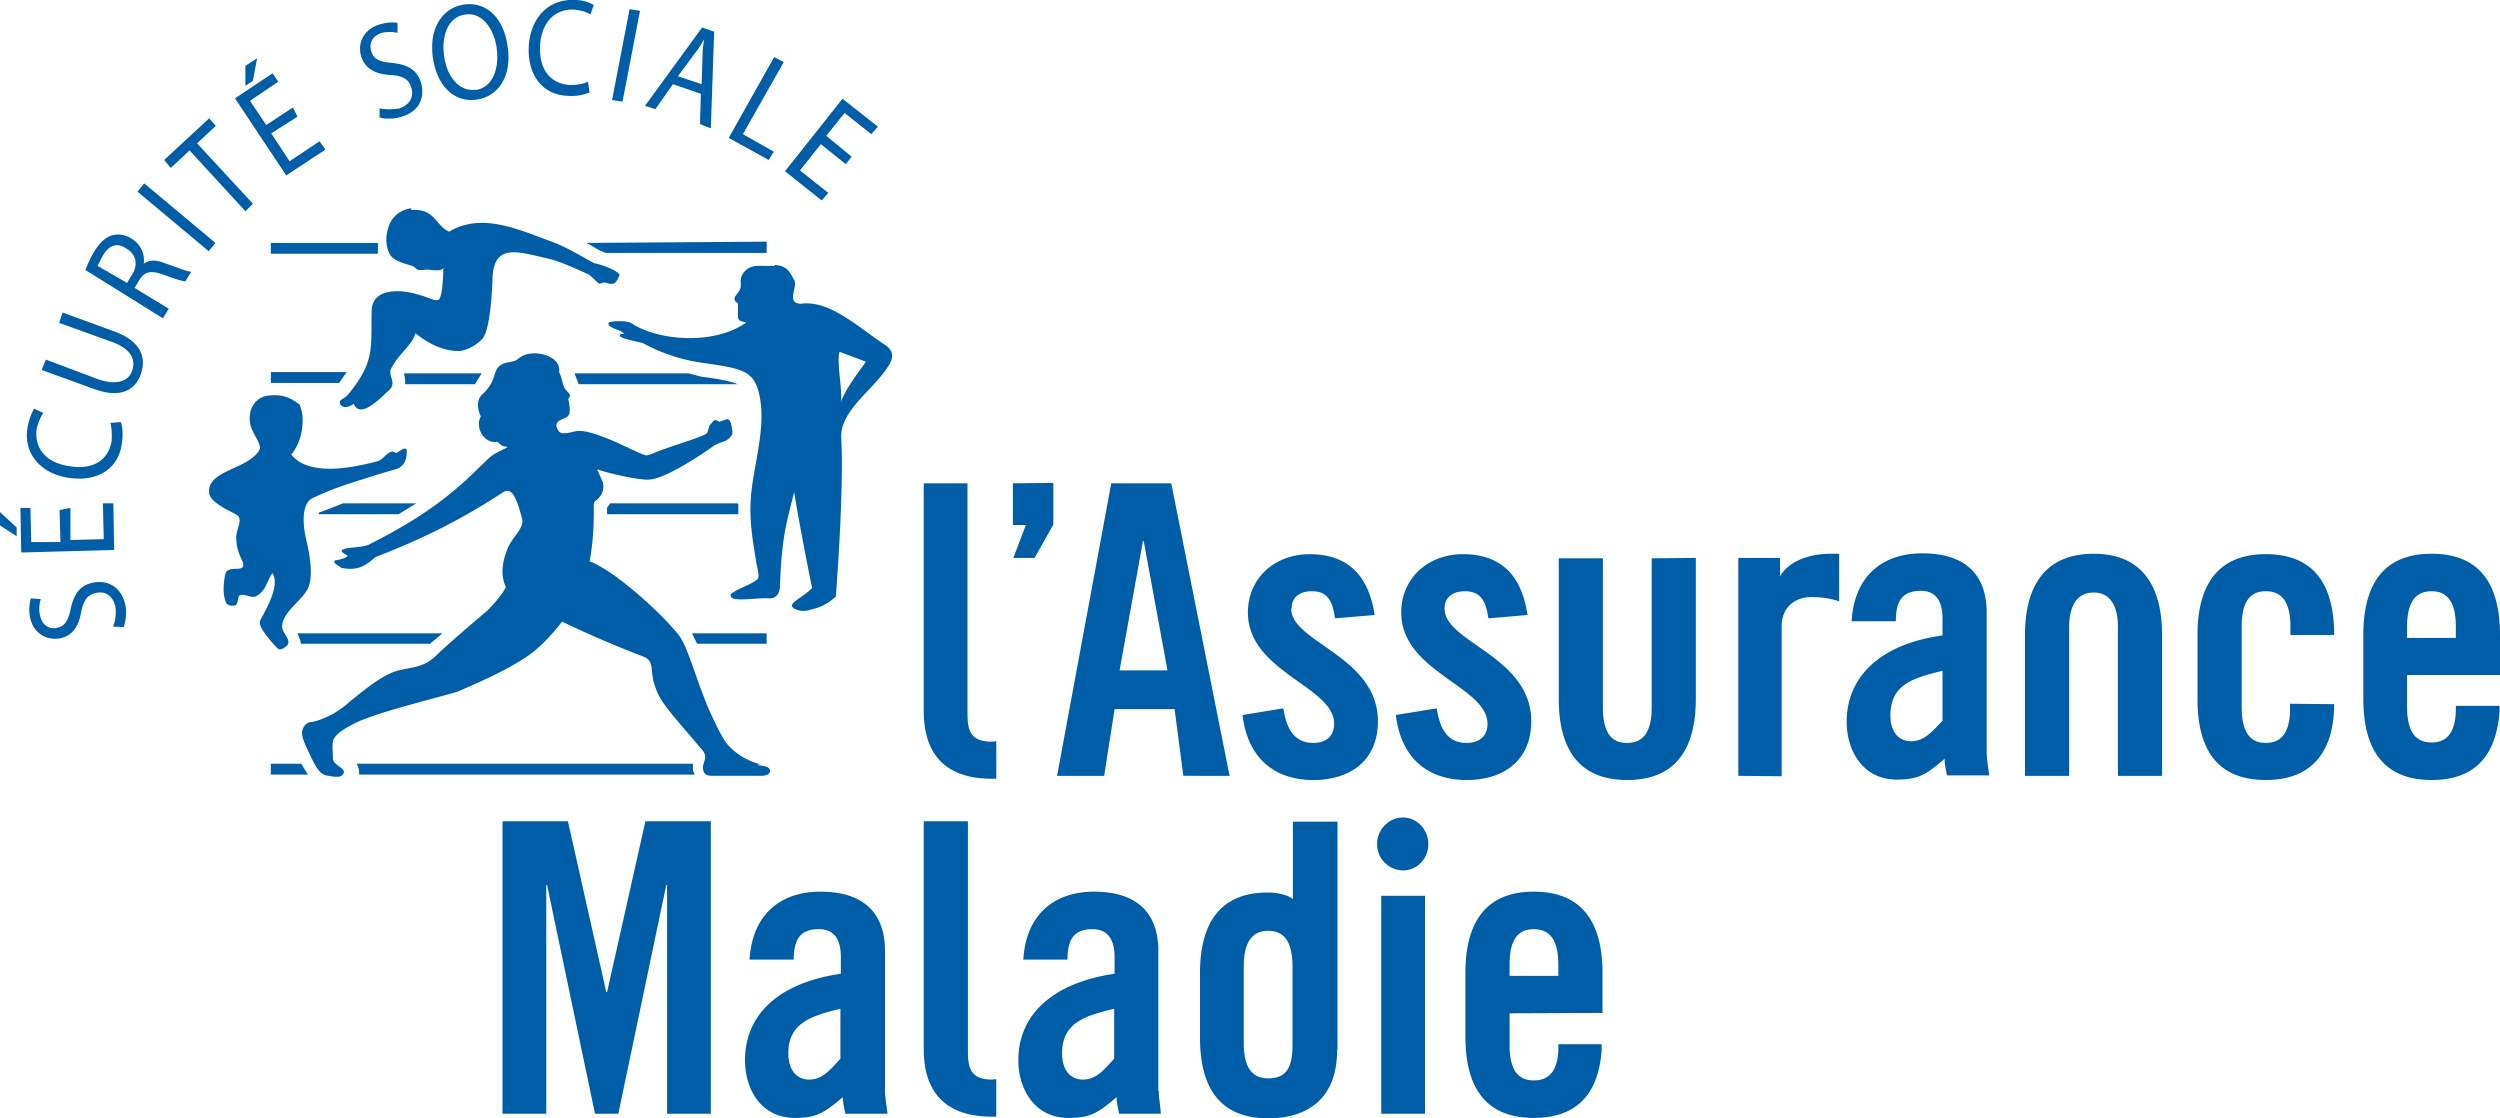 <svg xmlns="http://www.w3.org/2000/svg" fill-rule="evenodd" clip-rule="evenodd" image-rendering="optimizeQuality" shape-rendering="geometricPrecision" text-rendering="geometricPrecision" viewBox="0 0 600 268.4"><path fill="#005da8" d="M321 252v-54.8h-10.7v18.6c-.6-.6-2.9-1.6-6-1.6-12 0-16.3 8-16.3 19.4V249c0 11.5 4.3 19.4 16.4 19.4 9 0 16.5-4.4 16.5-16.3zm-10.8-1.2c0 5.3-1.4 8-5.8 8-3.8 0-5.9-2.4-5.9-8.5V232c0-6 2.1-8.6 5.9-8.6 3.8 0 5.8 2.6 5.8 8.6zm-189.6-53.7h15.7l9.2 41h.2l9.2-41h15.7v70.2h-10.5v-54.9h-.2l-11.5 54.9h-5.6l-11.5-54.9h-.2v54.9h-10.5zM342 267.3h-10.5V215H342zm.8-64.7c0 3.5-2.7 6.3-6.1 6.3a6.3 6.3 0 01-6.2-6.3c0-3.5 2.8-6.4 6.2-6.4 3.4 0 6.1 2.9 6.1 6.4zm-64.8 59.2v-33.6c0-9.5-5.6-14.2-15.4-14.2-9.9 0-16.4 5.8-17 16.3h10.6c0-4.4 1.2-7.3 6-7.3 3.5 0 5.3 2.3 5.3 6.7v4c-15.7 2.3-23.1 10.5-23.1 20.7 0 7.1 4 13.9 12 13.9 5.6 0 7.3-1.4 11.6-5 0 1 .2 2.3.6 4h10c-.1-1.8-.5-4-.5-5.5zm-10.6-7.7c-2.2 2.3-4.1 5-7.5 5-3 0-5-2.3-5-6.3 0-7.3 5.4-9 12.5-10.7zm-55 7.7v-33.6c0-9.5-5.6-14.2-15.5-14.2s-16.4 5.8-17 16.3h10.6c0-4.4 1.2-7.3 6-7.3 3.6 0 5.3 2.3 5.3 6.7v4c-15.8 2.3-23 10.5-23 20.7 0 7.1 3.9 13.9 12 13.9 5.4 0 7.2-1.4 11.5-5 0 1 .2 2.3.6 4h10.1c-.2-1.8-.6-4-.6-5.5zm-10.7-7.7c-2.2 2.3-4.1 5-7.5 5-3 0-5-2.3-5-6.3 0-7.3 5.5-9 12.5-10.7zm36.4 5c-5.4 0-5.8-3.1-5.8-7v-55h-10.6v54.7c0 8.8 3.8 16.2 16.4 16.2h1v-9zm146.5-16v-9.6c0-11.5-4.4-19.5-16.5-19.5-12 0-16.4 8-16.4 19.5v15.3c0 11.5 4.3 19.5 16.4 19.5 11 0 15.6-6.5 16.3-16.3v-1.4h-10.4v1.4c-.2 5.1-2.3 7.3-5.9 7.3-3.8 0-5.8-2.5-5.8-8.5v-7.6zm-22.3-11.6c0-6 2-8.5 5.8-8.5s5.9 2.5 5.9 8.5v2.7h-11.7zm-97.3-45.3h-11.3l13-70.2h14.4l14 70.2H284l-2.1-16h-14.4zm3.7-25.3h11.5l-5.7-31h-.2zm148.5 25.3v-52.3h10v4.4c2.6-4.4 8.6-5.4 12-5.4h2.2v11.4c-2-.6-3.7-1-6.8-1-3.6 0-7 2.3-7 7v36zM407 133.9v33.8c0 11.5-4.4 19.5-16.5 19.5-12 0-16.4-8-16.4-19.5V134h10.6v35.8c0 6 2 8.5 5.8 8.5s5.9-2.5 5.9-8.5v-35.8zm79 52.3v-33.8c0-11.2 4.4-19.5 16.5-19.5 12 0 16.4 8.3 16.4 19.5v33.8h-10.6v-35.7c0-5.6-2.2-8.3-5.8-8.3-3.7 0-5.9 2.7-5.9 8.3v35.7zm-9.2-5.5V147c0-9.5-5.6-14.2-15.4-14.2-9.9 0-16.4 5.7-17 16.3h10.6c0-4.4 1.2-7.3 6-7.3 3.5 0 5.2 2.3 5.2 6.7v4c-15.7 2.2-23 10.5-23 20.7 0 7.1 4 13.9 12 13.9 5.5 0 7.3-1.4 11.5-5 0 1 .2 2.3.6 4h10.1c-.2-1.8-.6-4-.6-5.5zm-10.6-7.7c-2.2 2.2-4.2 4.9-7.5 4.9-3 0-5-2.2-5-6.2 0-7.4 5.4-9 12.5-10.7zm-228.2 5c-5.4 0-5.8-3.1-5.8-7v-55h-10.5v54.6c0 8.9 3.8 16.3 16.4 16.3h1v-9zm72-32c0-2.7 2-4.1 4.8-4.1 3.6 0 5 2 5.6 6.5l9.5-.8c-1-6.8-4.3-14.6-15.6-14.6-8.3 0-14.8 5.7-14.8 14 0 14.3 20.7 17.7 20.7 26.7 0 3-2 4.6-5 4.6-5 0-6.5-4-7.2-8.3l-9.8 1.6c1.2 10 7.3 15.6 17 15.6 9 0 15.5-4.8 15.5-14.1 0-15.6-20.8-18.9-20.8-27zm36.7 0c0-2.7 2-4.1 4.9-4.1 3.5 0 5 2 5.6 6.5l9.4-.8c-1-6.8-4.2-14.6-15.5-14.6-8.3 0-14.8 5.7-14.8 14 0 14.3 20.7 17.7 20.7 26.7 0 3-2 4.6-5 4.6-5 0-6.5-4-7.2-8.3l-9.8 1.6c1.2 10 7.3 15.6 17 15.6 9 0 15.5-4.8 15.5-14.1 0-15.6-20.8-18.9-20.8-27zM600 162v-9.6c0-11.5-4.3-19.5-16.4-19.5-12.1 0-16.4 8-16.4 19.5v15.3c0 11.5 4.3 19.5 16.4 19.5 11 0 15.5-6.5 16.3-16.4v-1.4h-10.5v1.4c-.2 5.2-2.3 7.4-5.8 7.4-3.8 0-5.9-2.5-5.9-8.5V162zm-22.3-11.6c0-6 2.1-8.5 5.9-8.5 3.7 0 5.8 2.5 5.8 8.5v2.7h-11.7zM243.1 116v10h3.1l-3 7.9h5.1l4.5-8v-10zm306.5 52.9v2c-.2 5.2-2.3 7.4-5.8 7.4-3.8 0-5.8-2.6-5.8-8.6v-19.3c0-6 2-8.5 5.8-8.5s5.9 2.5 5.9 8.5v2h10.5c0-11.4-4.3-19.4-16.4-19.4-12 0-16.4 8-16.4 19.4v15.4c0 11.5 4.3 19.4 16.4 19.4 13 0 16.4-9.3 16.4-18.2zM27.1 150.4c.6-1.2.8-3 .6-4.8-.6-2.6-2.4-3.8-4.6-3.3-2 .4-3 1.6-3.6 4.5-.6 3.5-2.1 5.8-5.1 6.4-3.4.6-6.5-1.4-7.2-5.1-.4-2 0-3.5.2-4.5l2.4.2c-.2.6-.6 2.1-.2 3.9.6 2.7 2.5 3.3 4 3 2-.4 2.8-1.8 3.4-4.7.8-3.6 2.3-5.6 5.5-6.2 3.3-.6 6.7 1 7.6 5.5.4 1.8 0 4-.4 5.2zM0 122.9l4 3.7v2.1l-4-2.6zm16.9-1v7.7l8-.2-.2-8.6h2.5l.2 11.2-22.3.6-.2-10.7h2.4l.2 8.2h7l-.2-7.7zM29 101.3c.4 1 .6 3 .2 5.4-.8 5.5-5.4 9-12.6 8-7-1-11-6-10-12 .4-2.4 1.2-4 1.6-4.6l2.2 1c-.6.8-1.2 2.2-1.6 3.8-.6 4.6 2.1 8.2 8 9 5.3.9 9.2-1.3 10-6.1.1-1.6 0-3.2-.3-4.3zM10 88.8l12.4 4.5c6.5 2.4 10 .4 11.4-3.5 1.4-4 0-8-6.5-10.3L15 75l-.8 2.5L26.7 82c4.6 1.6 6 4.2 5 7-.8 2.4-3.6 3.6-8.2 2L11 86.3zm10.5-24c.4-1.1 1.2-2.9 2.1-4.4 1.4-2.3 2.9-3.6 4.6-4 1.4-.3 3 0 4.4.9a6 6 0 012.9 6c1.4-1 3.1-1 5.4 0 3 1 5 1.9 6 1.9l-1.4 2.3c-.8 0-2.6-.6-5.3-1.6-2.9-1-4.4-.8-5.7 1.2l-1.2 2 8.2 5-1.4 2.3zm10 3.1l1.3-2.2c1.4-2.3.8-4.7-1.4-6C28 58 26 59 24.6 61.5l-1.2 2.3zM33 46l1.6-2 17.1 14.3-1.6 2zm18.8-15.8l-1.6-1.8-10.8 10 1.6 1.9 4.5-4.2 13.4 14.6 1.8-1.8-13.4-14.5zM71.4 28L65.1 32l4.4 6.7 7.2-4.8 1.4 2-9.4 6.2-12.3-18.5 9-6 1.4 2-6.8 4.6 3.9 5.8 6.4-4.2zM61.7 14l-1 5.4-1.8 1.2v-4.8zm29.4 12c1.4.3 3.1.3 4.8 0 2.5-.9 3.5-2.8 2.8-5-.6-2-2-2.8-5-3-3.5-.2-6-1.4-7-4.4-1-3.3.6-6.5 4.3-7.7 2-.6 3.5-.6 4.4-.4v2.4c-.8-.2-2.1-.4-3.8 0-2.6.8-3 3-2.5 4.4.6 2 2 2.5 5 2.8 3.7.4 5.9 1.6 6.9 4.6 1 3.3 0 6.9-4.6 8.3-1.8.6-4 .6-5.3.2zm23.3-2.1c-5.3.8-9.5-3.2-10.5-10-1-7 2.2-12 7.4-12.8 5.5-.8 9.6 3.3 10.5 9.9 1.2 7.5-2.4 12.2-7.4 12.9zm-.2-2.3c4-.6 5.7-5.1 5-10.1-.6-4.4-3.4-8.7-7.6-8-4.2.6-5.7 5.3-5 10 .6 4.7 3.6 8.7 7.6 8zm27.3.6c-1 .4-2.9 1-5.3.8-5.6-.2-9.6-4.5-9.3-11.8.4-7 4.8-11.5 11-11.2a9 9 0 014.6 1.2l-.8 2.3c-.8-.6-2.2-1-3.9-1.2-4.6-.2-7.9 3-8.2 8.8-.2 5.5 2.4 9 7.2 9.3 1.6 0 3.2-.2 4.3-.8zm12.1-19.6l-2.5-.4-4.2 21.8 2.5.4zm7.9 17.6l-4.2 6-2.5-.8 13.7-18.8 2.9 1-.8 23.2-2.6-1 .2-7.3zm6.9 0l.2-6.7c0-1.6.2-2.8.4-4.1a23 23 0 01-2.3 3.5l-4 5.4zm6.5 12.9l10.9-19.4 2.3 1.2-9.8 17.3 7.4 4.2-1.2 2zm29.5 4.5l-1.4 1.8-6-4.8-5 6.3 6.8 5.4-1.6 1.8-8.8-7 13.8-17.4 8.5 6.7-1.6 1.8-6.4-5.1-4.4 5.5zM65 89.3v2.6h16.4l1.8-2.6zm6.9 7.8c1.6 3.8.4 9.2-2 12 4.3 5.4 15 3.1 20.7 1.6 1.6-.4 2.8-3.2 4.3-2 .4.3 3-2.5 2.7 0 0 1.5-.6 3.2-2.3 3.8l-4.7 1.4c-6.2 2-9.5 2.8-15.7 5.7-2.8 1.6-2 7-1.6 9 .4 2 2.3 9 .6 12.6-1.4 3-6.1 5.6-6.2 9.2 0 1.6 2.6 3.4 1 4.7-1 .8-1.6 1-2.2.4 0 0-4.7-4.8-4.1-6.4 0-.6 5.2-8.1 3-11.5-1.2 1.2-1.4 4.3-4 5.5-1.1.6-2.8-.8-3.9-.2-.4.2-.4 1.8-.8 2.2-.4.4-2 .4-2.4-.4-1-2-.6-5.3-.2-7 .6-2.4 5.6.3 4-3.2-.6-1.2-1.4-3-1.4-5.6 0-2 1.8-4.4 0-5.4s-6.4-3-6.5-5.2c-.6-5.6 9.8-5.6 12.2-10.6 0-2.4-3-4.4-2.4-8.2A5 5 0 0164 95c3.1-.4 5 0 7.5 1.8z" class="fil2"/><path fill="#005da8" d="M182.4 183.4c-3.2-.8-6.9-3-8.7-6-1.2-2-2.1-4-3.2-6.3-3.4-7.7-5.4-16-7.7-18.8-4-5-11.8-11.9-17-15.3-1.6-1-3-1.8-4.3-2.3 1.2-6.1 1-12.7 1-12.7 0-1.2 0-1.4.4-1.8 1.4-1 2.2-2.4 1.8-4.4l-1.4-3.2c1.8.8 10.1 2.7 12.5 2.5 4.2-.2 14-7 15.5-8.1 1-.6 1.8-.8 2.2-1 .6 0 2-1 2.3-2 0-.4-.2-3.3-1.2-3.4-.4 0-1.6.6-2 .6l-.8-.4c-.6 0-1 .8-1.4 1.2-.4.6-.4 1.6-.8 2-.6.8-10.1 3.5-13.3 5-.6.2-1.2.4-1.6.2-2.5-.8-12.6-6.5-16.5-5.7-1.2.2-3.3 1-4.1 0-.4-.6-.8-1.4-.4-2 .4-.9 2.5-1 2.9-2.1.4-1.2-.2-3.4-.2-3.5 0-.4.4-.6.4-1s-.6-.8-1.2-1.6-.8-3-1.4-3.9c0-.2.4-2.2-1.8-3.5-2.3-1.4-6-1.6-8 .2-1.2 1-2.8.6-4 1.4-2.4 1.2-.8 3.7-4.8 7.3-1.6 1.6-.6 4.5-.2 5.1-1.6 3.1 1.2 6.8 4 6.1.7.8 1.3 1.2 2.3 1.2v.2l-2.4 1.2c-1.6.8-2.4 1.8-3.8 3.1-4.4 4.3-11 11-26.6 18.8-1.8 1.2-6.9.6-6.9 1.8.4.6 1.4 1 1.4 1 0 .6-1.8 1-3 1.2-.7.6.9 1.2 1.5 1.8 3.5.6 5.3 0 8.2-2.6 11.9-4.6 20.7-9.1 30.4-15.4 2-1.4 3.2 0 4.8 6.2.6 2.4-2.5 4.3-3.7 7.7-1.4 3.7-1.2 6.5-.2 8.7-1.2 2.5-4.5 5.7-4.5 5.7s-8 6.7-12.2 10.7c-3.5 3.6-7.8 2.7-11 4.3-3.5 1.6-6.5 4.2-9.4 6.5-2 1.8-4.1 3.3-6.9 4.4-1 .4-1.6.6-2.7.8-1.4 0-2.3 1.6-2.2 2.8 0 1.2 1.2 3.6 2.2 5.7.6 1.2 1.8 4 3.6 4.3 1.2.2 3.6.8 4.1-.4.8-1.4-2.3-1.8-2.5-3.6 0-1.2-.2-3 0-4.2.6-2 3.4-3.3 5-4.2 5.2-2.7 20.4-6.3 24.9-7.7 6.5-2.8 11.7-5.2 16-8 3.7-2.3 6.8-5.9 9.1-8.8a261 261 0 0019.3 8.3c3.3 1.2 1.4 3.3 3.3 8 1.2 3.3 3.6 5.7 11.2 14.7 1.2 1.6 0 2.6 0 4.2.2 1.8 1.2 1.8 2.8 1.8H182.6c.8 0 2.2-.2 2.2-1.2 0-1.2-2.1-1.2-3.1-1.4z" class="fil2"/><path fill="#005da8" d="M98.7 50a6.4 6.4 0 00-5.4 4.3c-.6 1.8-1 4.2.2 6.6.6 1.2 2 1.8 3.4 2.3l2 .6c1 .4 1 1.2 2.2 1 .8 0 1.4-.2 2.3 0 .8 0 2.7.4 3-.6 0 1.8-.2 7.3-1.2 7.8-1.4.2-2-.6-5.2-1.4-3.2-1-10.6-1.8-10.8 3.9-.2 9.2.8 12.2-5.5 20-1 1.4-3 1.4-1.8 2.8.8.8 2.3.2 3-.4 1.6 4 7-2 8.2-3 2.5-2-.2-3.6.8-5.5 2-3.8 5-5.5 5.8-8.4 3.2 2.5 7 4.5 11 4.2 1.6-.4 3.2-1 5-2.8 1.8-1.8 2.4-10.5 2.5-14.7.4-8.4 6-6.3 13.5-4.6 2.8.6 8.5 3.3 9.2 3.6.8.2 2.4 2.2 3 2.4l.7-.2c.4-.4 1.4.4 2.5.2.8 0 1.6-2 1.6-2.2-.6-1-4.2-2.4-6-2.7-2-1-6.5-3.8-10-5.1-8.3-3-17-7.2-24.9-2.5-3.3-1.4-3.3-5.6-9.1-5.2zM65 58.3v2.6h25.7v-2.6zm75.7 0l.8.4s2.5 1.4 1.6 1l2.2 1H184V58zm45.2 5.5H182c-1.8 0-3.2.8-4 2.4-.5 1.8 0 1.4-.3 3-.6 1.6-2.5 2.4-.6 3.6V76c0 1.2 1.4 1.2 2 1.4-7.5 5.4-21 4.5-27.5.2-1.2-.8-5.5-.6-5.6 0 0 1.2 2.8 1.4 3.8 2.5-.4 0-1.2 0-1 .6.4.6 5.4 1.6 5.4 1.6a42 42 0 0014.6 4.8c9.5 1.4 12.2 1.8 13.5 7.9 1.2 6.2-.2 11.9-1.6 20.3-1.2 7.6-.4 12.3.8 19.6.2 1.4 1 3.7.2 4.2-1.4 1.2-4.8 2.2-6.3 3.5-.6 2.2 5.4.8 9.4 1 2 0 2.4-2 2.4-3 .4-11.7 1.6-15.3 3.4-22.5 1 6.2 3 16.7 4.3 23-1.6 1.9-5.7 3.6-4.7 4.6 1.2 1.2 3.3 1 4.4.6 2.6-.6 4-1.4 6-3.1 0 0 2-25.4 1.3-38-.4-6.9 8.2-11.8 11.7-18 .8-1.6.8-3-1-4.3-6.2-4-13.4-11-20.4-10-3.7-.1-.6-4.1-1.6-5.7-1.2-2.2-1.8-3.4-4.6-3.6zm15.5 20.6l6.4 2.4c-1 1.6-4.7 6.1-6 9.7.5-2.6-1.1-9.6-.3-12.1zM71.4 152c.4 1 .8 1.8.8 2.5h31l3-2.5zm94.7 0l1.2 2.5H184v-2.5zM65 183.3v2.6h8.9l-1.6-2.6zm20.6 0c.6 1 .6 1.8.6 2.6h80.5c0-.4-.4-.6-.4-1.2v-1.4H85.5z"/><path fill="#005da8" d="M177 120.8h-30.5l-.8 1v1.6h31.5v-.6-1.8zM76.5 123v.4h19.2l4.2-2.6H82.3a94.8 94.8 0 01-5.7 2.2zm91.8-32.6l-3.1-.8h-27.3a38.4 38.4 0 001 2.6h38.1c-1.4-.6-3.9-1.2-8.7-1.8zM97 89.7c0 .6.4 1.4.2 2.5H114l1.6-2.6H97z" class="fil2"/></svg>
